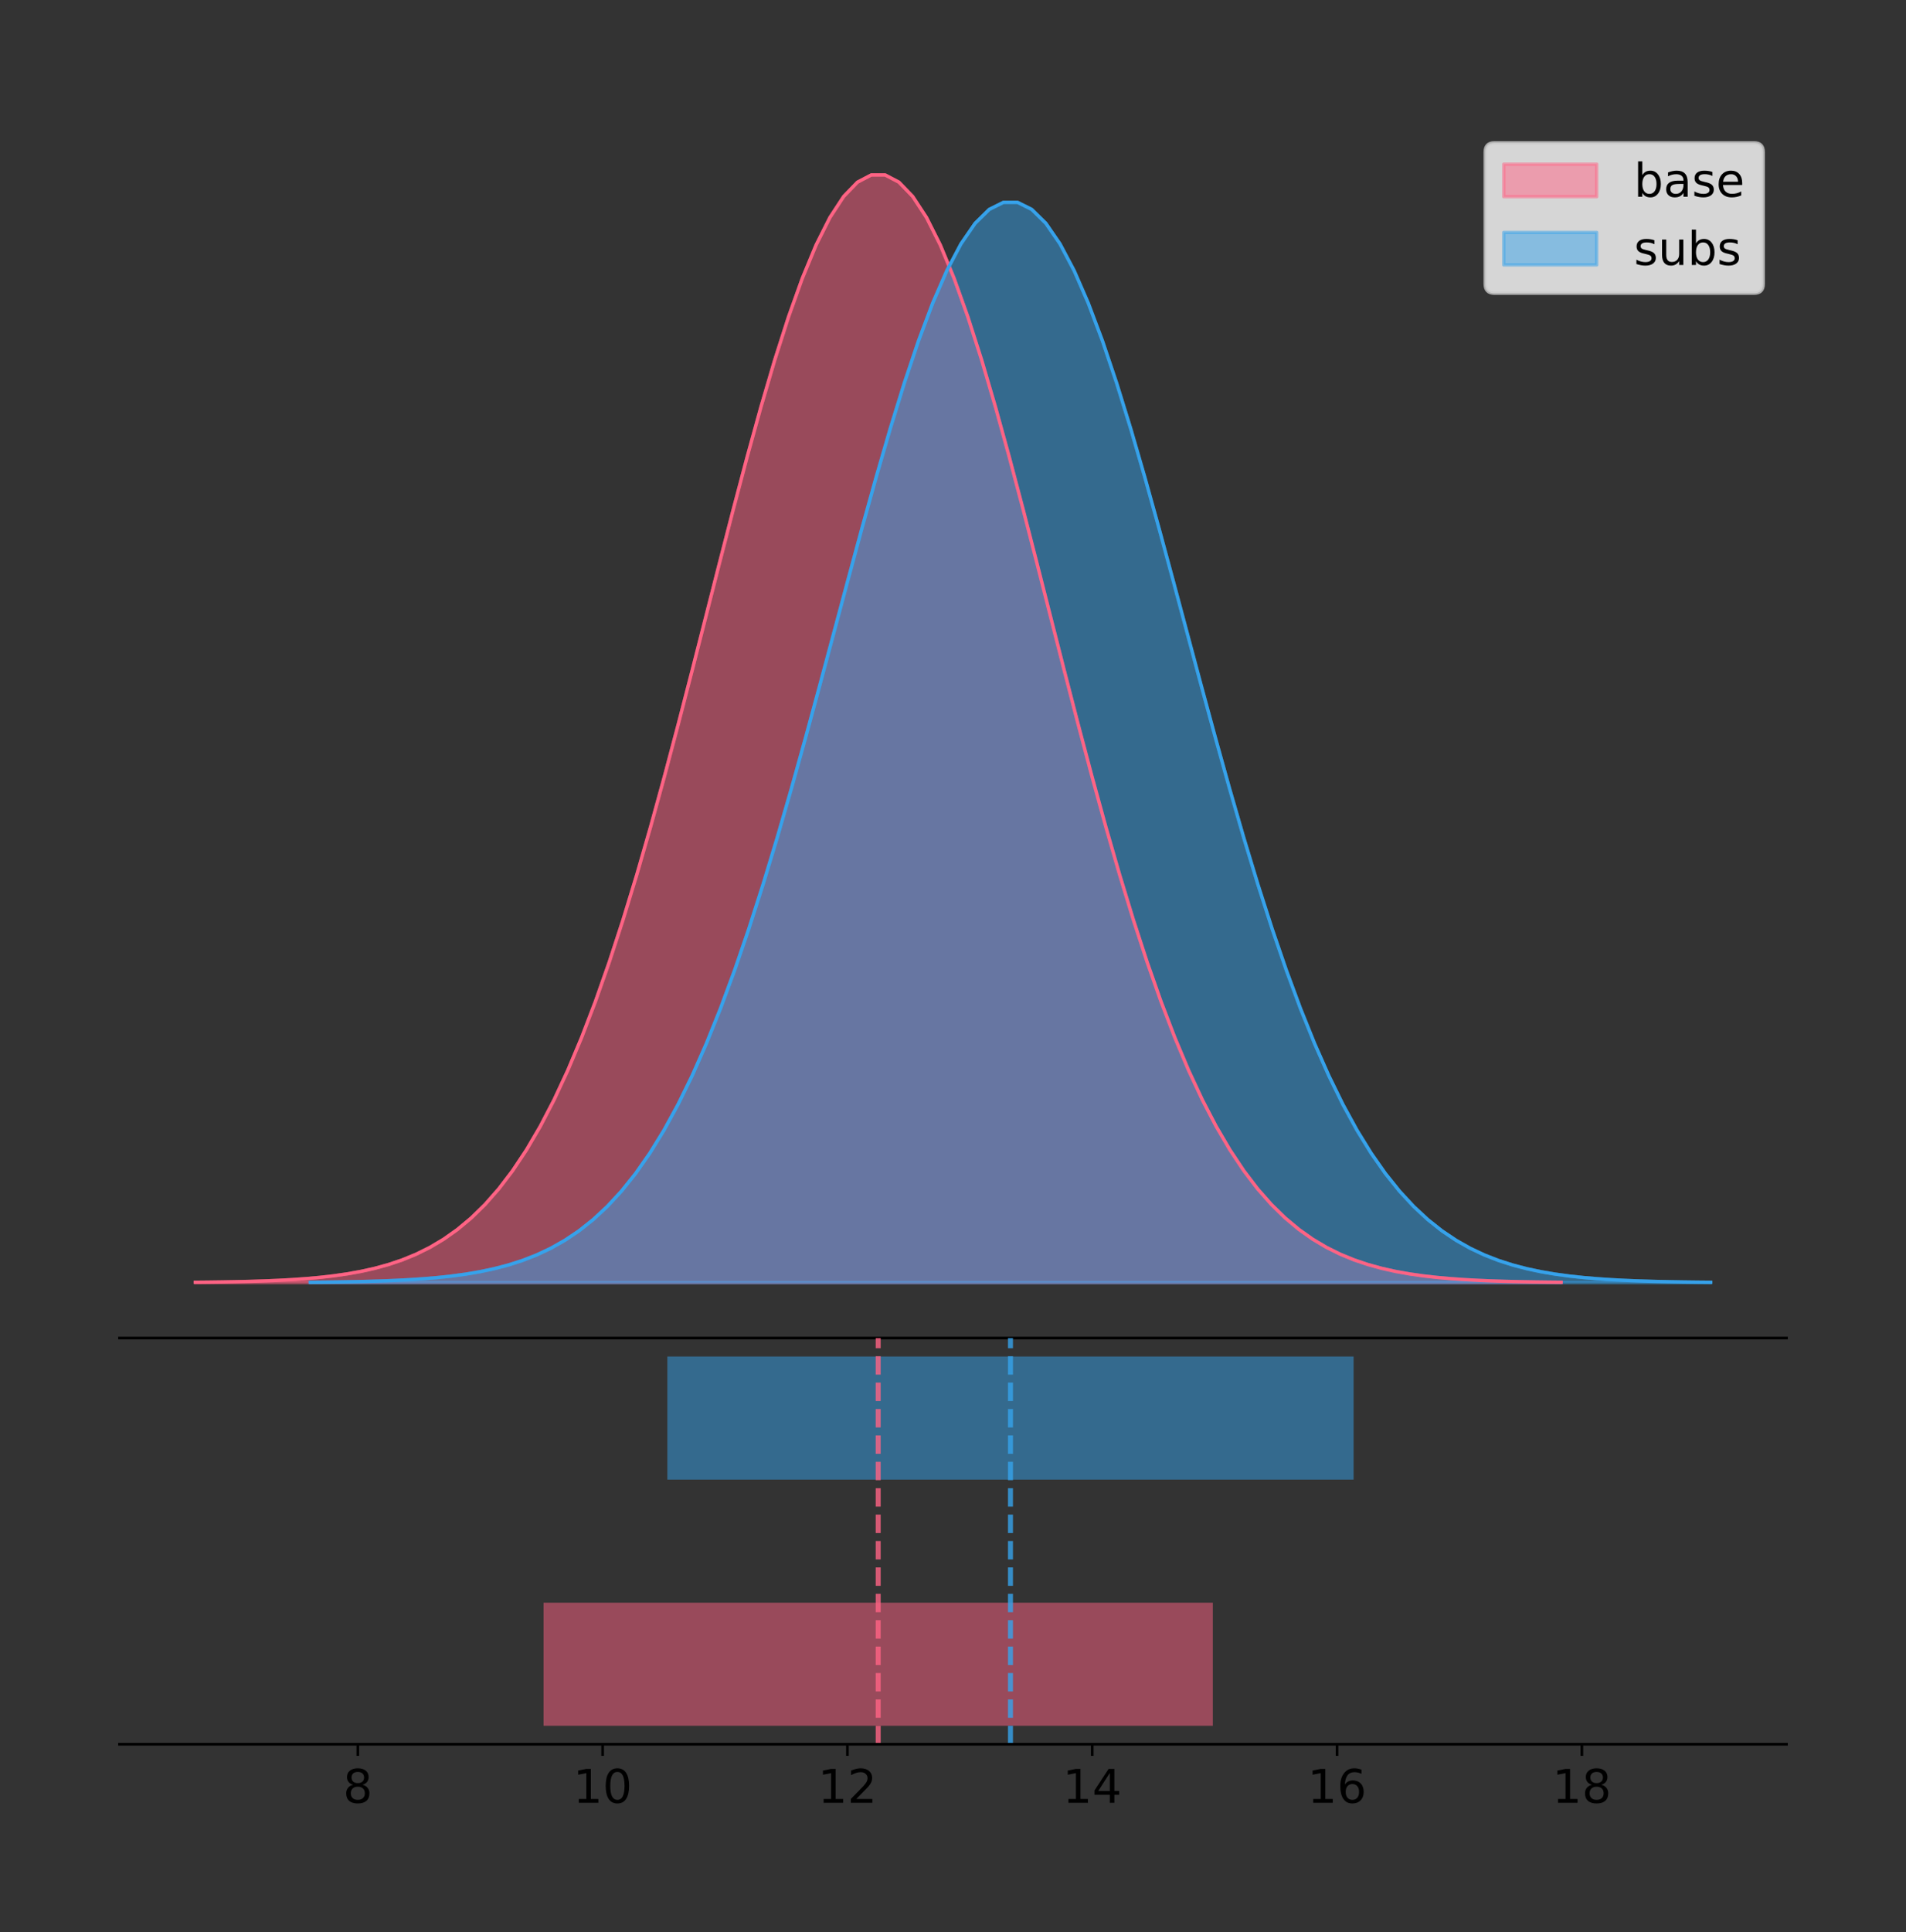 <?xml version="1.0" encoding="utf-8" standalone="no"?>
<!DOCTYPE svg PUBLIC "-//W3C//DTD SVG 1.1//EN"
  "http://www.w3.org/Graphics/SVG/1.1/DTD/svg11.dtd">
<!-- Created with matplotlib (https://matplotlib.org/) -->
<svg height="581.789pt" version="1.1" viewBox="0 0 574.2 581.789" width="574.2pt" xmlns="http://www.w3.org/2000/svg" xmlns:xlink="http://www.w3.org/1999/xlink">
 <rect x="0" y="0" width="574.2" height="581.789" fill="#333333" stroke="none"/>
 <defs>
  <style type="text/css">
*{stroke-linecap:butt;stroke-linejoin:round;}
  </style>
 </defs>
 <g id="figure_1">
  <g id="patch_1">
   <path d="M 0 581.789 
L 574.2 581.789 
L 574.2 0 
L 0 0 
z
" style="fill:none;"/>
  </g>
  <g id="axes_1">
   <g id="patch_2">
    <path d="M 36 402.93 
L 538.2 402.93 
L 538.2 36 
L 36 36 
z
" style="fill:none;"/>
   </g>
   <g id="PolyCollection_1">
    <defs>
     <path d="M 58.827 -195.538 
L 58.827 -195.65 
L 62.984 -195.692 
L 67.14 -195.749 
L 71.296 -195.825 
L 75.452 -195.925 
L 79.609 -196.058 
L 83.765 -196.23 
L 87.921 -196.455 
L 92.078 -196.744 
L 96.234 -197.115 
L 100.39 -197.585 
L 104.547 -198.179 
L 108.703 -198.923 
L 112.859 -199.848 
L 117.015 -200.99 
L 121.172 -202.39 
L 125.328 -204.093 
L 129.484 -206.151 
L 133.641 -208.617 
L 137.797 -211.552 
L 141.953 -215.017 
L 146.109 -219.078 
L 150.266 -223.801 
L 154.422 -229.25 
L 158.578 -235.488 
L 162.735 -242.572 
L 166.891 -250.552 
L 171.047 -259.468 
L 175.203 -269.344 
L 179.36 -280.192 
L 183.516 -292.002 
L 187.672 -304.744 
L 191.829 -318.365 
L 195.985 -332.786 
L 200.141 -347.901 
L 204.298 -363.58 
L 208.454 -379.667 
L 212.61 -395.98 
L 216.766 -412.318 
L 220.923 -428.462 
L 225.079 -444.18 
L 229.235 -459.23 
L 233.392 -473.372 
L 237.548 -486.366 
L 241.704 -497.987 
L 245.86 -508.025 
L 250.017 -516.294 
L 254.173 -522.64 
L 258.329 -526.94 
L 262.486 -529.111 
L 266.642 -529.111 
L 270.798 -526.94 
L 274.955 -522.64 
L 279.111 -516.294 
L 283.267 -508.025 
L 287.423 -497.987 
L 291.58 -486.366 
L 295.736 -473.372 
L 299.892 -459.23 
L 304.049 -444.18 
L 308.205 -428.462 
L 312.361 -412.318 
L 316.517 -395.98 
L 320.674 -379.667 
L 324.83 -363.58 
L 328.986 -347.901 
L 333.143 -332.786 
L 337.299 -318.365 
L 341.455 -304.744 
L 345.612 -292.002 
L 349.768 -280.192 
L 353.924 -269.344 
L 358.08 -259.468 
L 362.237 -250.552 
L 366.393 -242.572 
L 370.549 -235.488 
L 374.706 -229.25 
L 378.862 -223.801 
L 383.018 -219.078 
L 387.174 -215.017 
L 391.331 -211.552 
L 395.487 -208.617 
L 399.643 -206.151 
L 403.8 -204.093 
L 407.956 -202.39 
L 412.112 -200.99 
L 416.269 -199.848 
L 420.425 -198.923 
L 424.581 -198.179 
L 428.737 -197.585 
L 432.894 -197.115 
L 437.05 -196.744 
L 441.206 -196.455 
L 445.363 -196.23 
L 449.519 -196.058 
L 453.675 -195.925 
L 457.831 -195.825 
L 461.988 -195.749 
L 466.144 -195.692 
L 470.3 -195.65 
L 470.3 -195.538 
L 470.3 -195.538 
L 466.144 -195.538 
L 461.988 -195.538 
L 457.831 -195.538 
L 453.675 -195.538 
L 449.519 -195.538 
L 445.363 -195.538 
L 441.206 -195.538 
L 437.05 -195.538 
L 432.894 -195.538 
L 428.737 -195.538 
L 424.581 -195.538 
L 420.425 -195.538 
L 416.269 -195.538 
L 412.112 -195.538 
L 407.956 -195.538 
L 403.8 -195.538 
L 399.643 -195.538 
L 395.487 -195.538 
L 391.331 -195.538 
L 387.174 -195.538 
L 383.018 -195.538 
L 378.862 -195.538 
L 374.706 -195.538 
L 370.549 -195.538 
L 366.393 -195.538 
L 362.237 -195.538 
L 358.08 -195.538 
L 353.924 -195.538 
L 349.768 -195.538 
L 345.612 -195.538 
L 341.455 -195.538 
L 337.299 -195.538 
L 333.143 -195.538 
L 328.986 -195.538 
L 324.83 -195.538 
L 320.674 -195.538 
L 316.517 -195.538 
L 312.361 -195.538 
L 308.205 -195.538 
L 304.049 -195.538 
L 299.892 -195.538 
L 295.736 -195.538 
L 291.58 -195.538 
L 287.423 -195.538 
L 283.267 -195.538 
L 279.111 -195.538 
L 274.955 -195.538 
L 270.798 -195.538 
L 266.642 -195.538 
L 262.486 -195.538 
L 258.329 -195.538 
L 254.173 -195.538 
L 250.017 -195.538 
L 245.86 -195.538 
L 241.704 -195.538 
L 237.548 -195.538 
L 233.392 -195.538 
L 229.235 -195.538 
L 225.079 -195.538 
L 220.923 -195.538 
L 216.766 -195.538 
L 212.61 -195.538 
L 208.454 -195.538 
L 204.298 -195.538 
L 200.141 -195.538 
L 195.985 -195.538 
L 191.829 -195.538 
L 187.672 -195.538 
L 183.516 -195.538 
L 179.36 -195.538 
L 175.203 -195.538 
L 171.047 -195.538 
L 166.891 -195.538 
L 162.735 -195.538 
L 158.578 -195.538 
L 154.422 -195.538 
L 150.266 -195.538 
L 146.109 -195.538 
L 141.953 -195.538 
L 137.797 -195.538 
L 133.641 -195.538 
L 129.484 -195.538 
L 125.328 -195.538 
L 121.172 -195.538 
L 117.015 -195.538 
L 112.859 -195.538 
L 108.703 -195.538 
L 104.547 -195.538 
L 100.39 -195.538 
L 96.234 -195.538 
L 92.078 -195.538 
L 87.921 -195.538 
L 83.765 -195.538 
L 79.609 -195.538 
L 75.452 -195.538 
L 71.296 -195.538 
L 67.14 -195.538 
L 62.984 -195.538 
L 58.827 -195.538 
z
" id="mf97b50f655" style="stroke:#ff6384;stroke-opacity:0.5;"/>
    </defs>
    <g clip-path="url(#pd0d24292c7)">
     <use style="fill:#ff6384;fill-opacity:0.5;stroke:#ff6384;stroke-opacity:0.5;" x="0" xlink:href="#mf97b50f655" y="581.789"/>
    </g>
   </g>
   <g id="PolyCollection_2">
    <defs>
     <path d="M 93.457 -195.538 
L 93.457 -195.647 
L 97.719 -195.688 
L 101.981 -195.744 
L 106.243 -195.818 
L 110.504 -195.916 
L 114.766 -196.045 
L 119.028 -196.213 
L 123.29 -196.432 
L 127.551 -196.714 
L 131.813 -197.076 
L 136.075 -197.535 
L 140.337 -198.114 
L 144.598 -198.839 
L 148.86 -199.741 
L 153.122 -200.855 
L 157.384 -202.22 
L 161.646 -203.882 
L 165.907 -205.888 
L 170.169 -208.293 
L 174.431 -211.155 
L 178.693 -214.535 
L 182.954 -218.495 
L 187.216 -223.101 
L 191.478 -228.416 
L 195.74 -234.499 
L 200.002 -241.408 
L 204.263 -249.191 
L 208.525 -257.885 
L 212.787 -267.518 
L 217.049 -278.097 
L 221.31 -289.615 
L 225.572 -302.042 
L 229.834 -315.325 
L 234.096 -329.389 
L 238.357 -344.13 
L 242.619 -359.421 
L 246.881 -375.11 
L 251.143 -391.019 
L 255.405 -406.953 
L 259.666 -422.697 
L 263.928 -438.026 
L 268.19 -452.704 
L 272.452 -466.495 
L 276.713 -479.168 
L 280.975 -490.501 
L 285.237 -500.29 
L 289.499 -508.355 
L 293.761 -514.544 
L 298.022 -518.737 
L 302.284 -520.855 
L 306.546 -520.855 
L 310.808 -518.737 
L 315.069 -514.544 
L 319.331 -508.355 
L 323.593 -500.29 
L 327.855 -490.501 
L 332.116 -479.168 
L 336.378 -466.495 
L 340.64 -452.704 
L 344.902 -438.026 
L 349.164 -422.697 
L 353.425 -406.953 
L 357.687 -391.019 
L 361.949 -375.11 
L 366.211 -359.421 
L 370.472 -344.13 
L 374.734 -329.389 
L 378.996 -315.325 
L 383.258 -302.042 
L 387.52 -289.615 
L 391.781 -278.097 
L 396.043 -267.518 
L 400.305 -257.885 
L 404.567 -249.191 
L 408.828 -241.408 
L 413.09 -234.499 
L 417.352 -228.416 
L 421.614 -223.101 
L 425.875 -218.495 
L 430.137 -214.535 
L 434.399 -211.155 
L 438.661 -208.293 
L 442.923 -205.888 
L 447.184 -203.882 
L 451.446 -202.22 
L 455.708 -200.855 
L 459.97 -199.741 
L 464.231 -198.839 
L 468.493 -198.114 
L 472.755 -197.535 
L 477.017 -197.076 
L 481.279 -196.714 
L 485.54 -196.432 
L 489.802 -196.213 
L 494.064 -196.045 
L 498.326 -195.916 
L 502.587 -195.818 
L 506.849 -195.744 
L 511.111 -195.688 
L 515.373 -195.647 
L 515.373 -195.538 
L 515.373 -195.538 
L 511.111 -195.538 
L 506.849 -195.538 
L 502.587 -195.538 
L 498.326 -195.538 
L 494.064 -195.538 
L 489.802 -195.538 
L 485.54 -195.538 
L 481.279 -195.538 
L 477.017 -195.538 
L 472.755 -195.538 
L 468.493 -195.538 
L 464.231 -195.538 
L 459.97 -195.538 
L 455.708 -195.538 
L 451.446 -195.538 
L 447.184 -195.538 
L 442.923 -195.538 
L 438.661 -195.538 
L 434.399 -195.538 
L 430.137 -195.538 
L 425.875 -195.538 
L 421.614 -195.538 
L 417.352 -195.538 
L 413.09 -195.538 
L 408.828 -195.538 
L 404.567 -195.538 
L 400.305 -195.538 
L 396.043 -195.538 
L 391.781 -195.538 
L 387.52 -195.538 
L 383.258 -195.538 
L 378.996 -195.538 
L 374.734 -195.538 
L 370.472 -195.538 
L 366.211 -195.538 
L 361.949 -195.538 
L 357.687 -195.538 
L 353.425 -195.538 
L 349.164 -195.538 
L 344.902 -195.538 
L 340.64 -195.538 
L 336.378 -195.538 
L 332.116 -195.538 
L 327.855 -195.538 
L 323.593 -195.538 
L 319.331 -195.538 
L 315.069 -195.538 
L 310.808 -195.538 
L 306.546 -195.538 
L 302.284 -195.538 
L 298.022 -195.538 
L 293.761 -195.538 
L 289.499 -195.538 
L 285.237 -195.538 
L 280.975 -195.538 
L 276.713 -195.538 
L 272.452 -195.538 
L 268.19 -195.538 
L 263.928 -195.538 
L 259.666 -195.538 
L 255.405 -195.538 
L 251.143 -195.538 
L 246.881 -195.538 
L 242.619 -195.538 
L 238.357 -195.538 
L 234.096 -195.538 
L 229.834 -195.538 
L 225.572 -195.538 
L 221.31 -195.538 
L 217.049 -195.538 
L 212.787 -195.538 
L 208.525 -195.538 
L 204.263 -195.538 
L 200.002 -195.538 
L 195.74 -195.538 
L 191.478 -195.538 
L 187.216 -195.538 
L 182.954 -195.538 
L 178.693 -195.538 
L 174.431 -195.538 
L 170.169 -195.538 
L 165.907 -195.538 
L 161.646 -195.538 
L 157.384 -195.538 
L 153.122 -195.538 
L 148.86 -195.538 
L 144.598 -195.538 
L 140.337 -195.538 
L 136.075 -195.538 
L 131.813 -195.538 
L 127.551 -195.538 
L 123.29 -195.538 
L 119.028 -195.538 
L 114.766 -195.538 
L 110.504 -195.538 
L 106.243 -195.538 
L 101.981 -195.538 
L 97.719 -195.538 
L 93.457 -195.538 
z
" id="meb3607d5fd" style="stroke:#36a2eb;stroke-opacity:0.5;"/>
    </defs>
    <g clip-path="url(#pd0d24292c7)">
     <use style="fill:#36a2eb;fill-opacity:0.5;stroke:#36a2eb;stroke-opacity:0.5;" x="0" xlink:href="#meb3607d5fd" y="581.789"/>
    </g>
   </g>
   <g id="line2d_1">
    <path clip-path="url(#pd0d24292c7)" d="M 58.827 386.139 
L 62.984 386.097 
L 67.14 386.04 
L 71.296 385.965 
L 75.452 385.864 
L 79.609 385.732 
L 83.765 385.559 
L 87.921 385.334 
L 92.078 385.045 
L 96.234 384.675 
L 100.39 384.204 
L 104.547 383.61 
L 108.703 382.867 
L 112.859 381.941 
L 117.015 380.799 
L 121.172 379.399 
L 125.328 377.696 
L 129.484 375.639 
L 133.641 373.172 
L 137.797 370.238 
L 141.953 366.772 
L 146.109 362.711 
L 150.266 357.989 
L 154.422 352.539 
L 158.578 346.301 
L 162.735 339.217 
L 166.891 331.237 
L 171.047 322.322 
L 175.203 312.445 
L 179.36 301.597 
L 183.516 289.787 
L 187.672 277.045 
L 191.829 263.424 
L 195.985 249.004 
L 200.141 233.888 
L 204.298 218.209 
L 208.454 202.123 
L 212.61 185.809 
L 216.766 169.471 
L 220.923 153.327 
L 225.079 137.61 
L 229.235 122.559 
L 233.392 108.418 
L 237.548 95.423 
L 241.704 83.803 
L 245.86 73.765 
L 250.017 65.495 
L 254.173 59.15 
L 258.329 54.85 
L 262.486 52.679 
L 266.642 52.679 
L 270.798 54.85 
L 274.955 59.15 
L 279.111 65.495 
L 283.267 73.765 
L 287.423 83.803 
L 291.58 95.423 
L 295.736 108.418 
L 299.892 122.559 
L 304.049 137.61 
L 308.205 153.327 
L 312.361 169.471 
L 316.517 185.809 
L 320.674 202.123 
L 324.83 218.209 
L 328.986 233.888 
L 333.143 249.004 
L 337.299 263.424 
L 341.455 277.045 
L 345.612 289.787 
L 349.768 301.597 
L 353.924 312.445 
L 358.08 322.322 
L 362.237 331.237 
L 366.393 339.217 
L 370.549 346.301 
L 374.706 352.539 
L 378.862 357.989 
L 383.018 362.711 
L 387.174 366.772 
L 391.331 370.238 
L 395.487 373.172 
L 399.643 375.639 
L 403.8 377.696 
L 407.956 379.399 
L 412.112 380.799 
L 416.269 381.941 
L 420.425 382.867 
L 424.581 383.61 
L 428.737 384.204 
L 432.894 384.675 
L 437.05 385.045 
L 441.206 385.334 
L 445.363 385.559 
L 449.519 385.732 
L 453.675 385.864 
L 457.831 385.965 
L 461.988 386.04 
L 466.144 386.097 
L 470.3 386.139 
" style="fill:none;stroke:#ff6384;stroke-linecap:square;"/>
   </g>
   <g id="line2d_2">
    <path clip-path="url(#pd0d24292c7)" d="M 93.457 386.142 
L 97.719 386.101 
L 101.981 386.046 
L 106.243 385.972 
L 110.504 385.874 
L 114.766 385.745 
L 119.028 385.576 
L 123.29 385.357 
L 127.551 385.075 
L 131.813 384.714 
L 136.075 384.255 
L 140.337 383.676 
L 144.598 382.95 
L 148.86 382.048 
L 153.122 380.934 
L 157.384 379.569 
L 161.646 377.908 
L 165.907 375.901 
L 170.169 373.496 
L 174.431 370.634 
L 178.693 367.255 
L 182.954 363.294 
L 187.216 358.688 
L 191.478 353.374 
L 195.74 347.29 
L 200.002 340.381 
L 204.263 332.599 
L 208.525 323.904 
L 212.787 314.272 
L 217.049 303.693 
L 221.31 292.175 
L 225.572 279.748 
L 229.834 266.464 
L 234.096 252.4 
L 238.357 237.659 
L 242.619 222.368 
L 246.881 206.68 
L 251.143 190.77 
L 255.405 174.836 
L 259.666 159.092 
L 263.928 143.763 
L 268.19 129.086 
L 272.452 115.294 
L 276.713 102.621 
L 280.975 91.288 
L 285.237 81.499 
L 289.499 73.434 
L 293.761 67.246 
L 298.022 63.052 
L 302.284 60.935 
L 306.546 60.935 
L 310.808 63.052 
L 315.069 67.246 
L 319.331 73.434 
L 323.593 81.499 
L 327.855 91.288 
L 332.116 102.621 
L 336.378 115.294 
L 340.64 129.086 
L 344.902 143.763 
L 349.164 159.092 
L 353.425 174.836 
L 357.687 190.77 
L 361.949 206.68 
L 366.211 222.368 
L 370.472 237.659 
L 374.734 252.4 
L 378.996 266.464 
L 383.258 279.748 
L 387.52 292.175 
L 391.781 303.693 
L 396.043 314.272 
L 400.305 323.904 
L 404.567 332.599 
L 408.828 340.381 
L 413.09 347.29 
L 417.352 353.374 
L 421.614 358.688 
L 425.875 363.294 
L 430.137 367.255 
L 434.399 370.634 
L 438.661 373.496 
L 442.923 375.901 
L 447.184 377.908 
L 451.446 379.569 
L 455.708 380.934 
L 459.97 382.048 
L 464.231 382.95 
L 468.493 383.676 
L 472.755 384.255 
L 477.017 384.714 
L 481.279 385.075 
L 485.54 385.357 
L 489.802 385.576 
L 494.064 385.745 
L 498.326 385.874 
L 502.587 385.972 
L 506.849 386.046 
L 511.111 386.101 
L 515.373 386.142 
" style="fill:none;stroke:#36a2eb;stroke-linecap:square;"/>
   </g>
   <g id="patch_3">
    <path d="M 36 402.93 
L 538.2 402.93 
" style="fill:none;stroke:#000000;stroke-linecap:square;stroke-linejoin:miter;stroke-width:0.8;"/>
   </g>
   <g id="legend_1">
    <g id="patch_4">
     <path d="M 450.225 88.299 
L 528.4 88.299 
Q 531.2 88.299 531.2 85.499 
L 531.2 45.8 
Q 531.2 43 528.4 43 
L 450.225 43 
Q 447.425 43 447.425 45.8 
L 447.425 85.499 
Q 447.425 88.299 450.225 88.299 
z
" style="fill:#ffffff;opacity:0.8;stroke:#cccccc;stroke-linejoin:miter;"/>
    </g>
    <g id="patch_5">
     <path d="M 453.025 59.238 
L 481.025 59.238 
L 481.025 49.438 
L 453.025 49.438 
z
" style="fill:#ff6384;opacity:0.5;stroke:#ff6384;stroke-linejoin:miter;"/>
    </g>
    <g id="text_1">
     <!-- base -->
     <defs>
      <path d="M 48.688 27.297 
Q 48.688 37.203 44.609 42.844 
Q 40.531 48.484 33.406 48.484 
Q 26.266 48.484 22.188 42.844 
Q 18.109 37.203 18.109 27.297 
Q 18.109 17.391 22.188 11.75 
Q 26.266 6.109 33.406 6.109 
Q 40.531 6.109 44.609 11.75 
Q 48.688 17.391 48.688 27.297 
z
M 18.109 46.391 
Q 20.953 51.266 25.266 53.625 
Q 29.594 56 35.594 56 
Q 45.562 56 51.781 48.094 
Q 58.016 40.188 58.016 27.297 
Q 58.016 14.406 51.781 6.484 
Q 45.562 -1.422 35.594 -1.422 
Q 29.594 -1.422 25.266 0.953 
Q 20.953 3.328 18.109 8.203 
L 18.109 0 
L 9.078 0 
L 9.078 75.984 
L 18.109 75.984 
z
" id="DejaVuSans-98"/>
      <path d="M 34.281 27.484 
Q 23.391 27.484 19.188 25 
Q 14.984 22.516 14.984 16.5 
Q 14.984 11.719 18.141 8.906 
Q 21.297 6.109 26.703 6.109 
Q 34.188 6.109 38.703 11.406 
Q 43.219 16.703 43.219 25.484 
L 43.219 27.484 
z
M 52.203 31.203 
L 52.203 0 
L 43.219 0 
L 43.219 8.297 
Q 40.141 3.328 35.547 0.953 
Q 30.953 -1.422 24.312 -1.422 
Q 15.922 -1.422 10.953 3.297 
Q 6 8.016 6 15.922 
Q 6 25.141 12.172 29.828 
Q 18.359 34.516 30.609 34.516 
L 43.219 34.516 
L 43.219 35.406 
Q 43.219 41.609 39.141 45 
Q 35.062 48.391 27.688 48.391 
Q 23 48.391 18.547 47.266 
Q 14.109 46.141 10.016 43.891 
L 10.016 52.203 
Q 14.938 54.109 19.578 55.047 
Q 24.219 56 28.609 56 
Q 40.484 56 46.344 49.844 
Q 52.203 43.703 52.203 31.203 
z
" id="DejaVuSans-97"/>
      <path d="M 44.281 53.078 
L 44.281 44.578 
Q 40.484 46.531 36.375 47.5 
Q 32.281 48.484 27.875 48.484 
Q 21.188 48.484 17.844 46.438 
Q 14.5 44.391 14.5 40.281 
Q 14.5 37.156 16.891 35.375 
Q 19.281 33.594 26.516 31.984 
L 29.594 31.297 
Q 39.156 29.25 43.188 25.516 
Q 47.219 21.781 47.219 15.094 
Q 47.219 7.469 41.188 3.016 
Q 35.156 -1.422 24.609 -1.422 
Q 20.219 -1.422 15.453 -0.562 
Q 10.688 0.297 5.422 2 
L 5.422 11.281 
Q 10.406 8.688 15.234 7.391 
Q 20.062 6.109 24.812 6.109 
Q 31.156 6.109 34.562 8.281 
Q 37.984 10.453 37.984 14.406 
Q 37.984 18.062 35.516 20.016 
Q 33.062 21.969 24.703 23.781 
L 21.578 24.516 
Q 13.234 26.266 9.516 29.906 
Q 5.812 33.547 5.812 39.891 
Q 5.812 47.609 11.281 51.797 
Q 16.75 56 26.812 56 
Q 31.781 56 36.172 55.266 
Q 40.578 54.547 44.281 53.078 
z
" id="DejaVuSans-115"/>
      <path d="M 56.203 29.594 
L 56.203 25.203 
L 14.891 25.203 
Q 15.484 15.922 20.484 11.062 
Q 25.484 6.203 34.422 6.203 
Q 39.594 6.203 44.453 7.469 
Q 49.312 8.734 54.109 11.281 
L 54.109 2.781 
Q 49.266 0.734 44.188 -0.344 
Q 39.109 -1.422 33.891 -1.422 
Q 20.797 -1.422 13.156 6.188 
Q 5.516 13.812 5.516 26.812 
Q 5.516 40.234 12.766 48.109 
Q 20.016 56 32.328 56 
Q 43.359 56 49.781 48.891 
Q 56.203 41.797 56.203 29.594 
z
M 47.219 32.234 
Q 47.125 39.594 43.094 43.984 
Q 39.062 48.391 32.422 48.391 
Q 24.906 48.391 20.391 44.141 
Q 15.875 39.891 15.188 32.172 
z
" id="DejaVuSans-101"/>
     </defs>
     <g transform="translate(492.225 59.238)scale(0.14 -0.14)">
      <use xlink:href="#DejaVuSans-98"/>
      <use x="63.477" xlink:href="#DejaVuSans-97"/>
      <use x="124.756" xlink:href="#DejaVuSans-115"/>
      <use x="176.855" xlink:href="#DejaVuSans-101"/>
     </g>
    </g>
    <g id="patch_6">
     <path d="M 453.025 79.787 
L 481.025 79.787 
L 481.025 69.987 
L 453.025 69.987 
z
" style="fill:#36a2eb;opacity:0.5;stroke:#36a2eb;stroke-linejoin:miter;"/>
    </g>
    <g id="text_2">
     <!-- subs -->
     <defs>
      <path d="M 8.5 21.578 
L 8.5 54.688 
L 17.484 54.688 
L 17.484 21.922 
Q 17.484 14.156 20.5 10.266 
Q 23.531 6.391 29.594 6.391 
Q 36.859 6.391 41.078 11.031 
Q 45.312 15.672 45.312 23.688 
L 45.312 54.688 
L 54.297 54.688 
L 54.297 0 
L 45.312 0 
L 45.312 8.406 
Q 42.047 3.422 37.719 1 
Q 33.406 -1.422 27.688 -1.422 
Q 18.266 -1.422 13.375 4.438 
Q 8.5 10.297 8.5 21.578 
z
M 31.109 56 
z
" id="DejaVuSans-117"/>
     </defs>
     <g transform="translate(492.225 79.787)scale(0.14 -0.14)">
      <use xlink:href="#DejaVuSans-115"/>
      <use x="52.1" xlink:href="#DejaVuSans-117"/>
      <use x="115.479" xlink:href="#DejaVuSans-98"/>
      <use x="178.955" xlink:href="#DejaVuSans-115"/>
     </g>
    </g>
   </g>
  </g>
  <g id="axes_2">
   <g id="patch_7">
    <path d="M 36 525.24 
L 538.2 525.24 
L 538.2 402.93 
L 36 402.93 
z
" style="fill:none;"/>
   </g>
   <g id="patch_8">
    <path clip-path="url(#pc5516e8625)" d="M 163.753 519.68 
L 365.375 519.68 
L 365.375 482.617 
L 163.753 482.617 
z
" style="fill:#ff6384;opacity:0.5;"/>
   </g>
   <g id="patch_9">
    <path clip-path="url(#pc5516e8625)" d="M 201.046 445.553 
L 407.784 445.553 
L 407.784 408.49 
L 201.046 408.49 
z
" style="fill:#36a2eb;opacity:0.5;"/>
   </g>
   <g id="matplotlib.axis_1">
    <g id="xtick_1">
     <g id="line2d_3">
      <defs>
       <path d="M 0 0 
L 0 3.5 
" id="m1f9e673366" style="stroke:#000000;stroke-width:0.8;"/>
      </defs>
      <g>
       <use style="stroke:#000000;stroke-width:0.8;" x="107.796" xlink:href="#m1f9e673366" y="525.24"/>
      </g>
     </g>
     <g id="text_3">
      <!-- 8 -->
      <defs>
       <path d="M 31.781 34.625 
Q 24.75 34.625 20.719 30.859 
Q 16.703 27.094 16.703 20.516 
Q 16.703 13.922 20.719 10.156 
Q 24.75 6.391 31.781 6.391 
Q 38.812 6.391 42.859 10.172 
Q 46.922 13.969 46.922 20.516 
Q 46.922 27.094 42.891 30.859 
Q 38.875 34.625 31.781 34.625 
z
M 21.922 38.812 
Q 15.578 40.375 12.031 44.719 
Q 8.5 49.078 8.5 55.328 
Q 8.5 64.062 14.719 69.141 
Q 20.953 74.219 31.781 74.219 
Q 42.672 74.219 48.875 69.141 
Q 55.078 64.062 55.078 55.328 
Q 55.078 49.078 51.531 44.719 
Q 48 40.375 41.703 38.812 
Q 48.828 37.156 52.797 32.312 
Q 56.781 27.484 56.781 20.516 
Q 56.781 9.906 50.312 4.234 
Q 43.844 -1.422 31.781 -1.422 
Q 19.734 -1.422 13.25 4.234 
Q 6.781 9.906 6.781 20.516 
Q 6.781 27.484 10.781 32.312 
Q 14.797 37.156 21.922 38.812 
z
M 18.312 54.391 
Q 18.312 48.734 21.844 45.562 
Q 25.391 42.391 31.781 42.391 
Q 38.141 42.391 41.719 45.562 
Q 45.312 48.734 45.312 54.391 
Q 45.312 60.062 41.719 63.234 
Q 38.141 66.406 31.781 66.406 
Q 25.391 66.406 21.844 63.234 
Q 18.312 60.062 18.312 54.391 
z
" id="DejaVuSans-56"/>
      </defs>
      <g transform="translate(103.342 542.878)scale(0.14 -0.14)">
       <use xlink:href="#DejaVuSans-56"/>
      </g>
     </g>
    </g>
    <g id="xtick_2">
     <g id="line2d_4">
      <g>
       <use style="stroke:#000000;stroke-width:0.8;" x="181.546" xlink:href="#m1f9e673366" y="525.24"/>
      </g>
     </g>
     <g id="text_4">
      <!-- 10 -->
      <defs>
       <path d="M 12.406 8.297 
L 28.516 8.297 
L 28.516 63.922 
L 10.984 60.406 
L 10.984 69.391 
L 28.422 72.906 
L 38.281 72.906 
L 38.281 8.297 
L 54.391 8.297 
L 54.391 0 
L 12.406 0 
z
" id="DejaVuSans-49"/>
       <path d="M 31.781 66.406 
Q 24.172 66.406 20.328 58.906 
Q 16.5 51.422 16.5 36.375 
Q 16.5 21.391 20.328 13.891 
Q 24.172 6.391 31.781 6.391 
Q 39.453 6.391 43.281 13.891 
Q 47.125 21.391 47.125 36.375 
Q 47.125 51.422 43.281 58.906 
Q 39.453 66.406 31.781 66.406 
z
M 31.781 74.219 
Q 44.047 74.219 50.516 64.516 
Q 56.984 54.828 56.984 36.375 
Q 56.984 17.969 50.516 8.266 
Q 44.047 -1.422 31.781 -1.422 
Q 19.531 -1.422 13.062 8.266 
Q 6.594 17.969 6.594 36.375 
Q 6.594 54.828 13.062 64.516 
Q 19.531 74.219 31.781 74.219 
z
" id="DejaVuSans-48"/>
      </defs>
      <g transform="translate(172.639 542.878)scale(0.14 -0.14)">
       <use xlink:href="#DejaVuSans-49"/>
       <use x="63.623" xlink:href="#DejaVuSans-48"/>
      </g>
     </g>
    </g>
    <g id="xtick_3">
     <g id="line2d_5">
      <g>
       <use style="stroke:#000000;stroke-width:0.8;" x="255.297" xlink:href="#m1f9e673366" y="525.24"/>
      </g>
     </g>
     <g id="text_5">
      <!-- 12 -->
      <defs>
       <path d="M 19.188 8.297 
L 53.609 8.297 
L 53.609 0 
L 7.328 0 
L 7.328 8.297 
Q 12.938 14.109 22.625 23.891 
Q 32.328 33.688 34.812 36.531 
Q 39.547 41.844 41.422 45.531 
Q 43.312 49.219 43.312 52.781 
Q 43.312 58.594 39.234 62.25 
Q 35.156 65.922 28.609 65.922 
Q 23.969 65.922 18.812 64.312 
Q 13.672 62.703 7.812 59.422 
L 7.812 69.391 
Q 13.766 71.781 18.938 73 
Q 24.125 74.219 28.422 74.219 
Q 39.75 74.219 46.484 68.547 
Q 53.219 62.891 53.219 53.422 
Q 53.219 48.922 51.531 44.891 
Q 49.859 40.875 45.406 35.406 
Q 44.188 33.984 37.641 27.219 
Q 31.109 20.453 19.188 8.297 
z
" id="DejaVuSans-50"/>
      </defs>
      <g transform="translate(246.39 542.878)scale(0.14 -0.14)">
       <use xlink:href="#DejaVuSans-49"/>
       <use x="63.623" xlink:href="#DejaVuSans-50"/>
      </g>
     </g>
    </g>
    <g id="xtick_4">
     <g id="line2d_6">
      <g>
       <use style="stroke:#000000;stroke-width:0.8;" x="329.048" xlink:href="#m1f9e673366" y="525.24"/>
      </g>
     </g>
     <g id="text_6">
      <!-- 14 -->
      <defs>
       <path d="M 37.797 64.312 
L 12.891 25.391 
L 37.797 25.391 
z
M 35.203 72.906 
L 47.609 72.906 
L 47.609 25.391 
L 58.016 25.391 
L 58.016 17.188 
L 47.609 17.188 
L 47.609 0 
L 37.797 0 
L 37.797 17.188 
L 4.891 17.188 
L 4.891 26.703 
z
" id="DejaVuSans-52"/>
      </defs>
      <g transform="translate(320.14 542.878)scale(0.14 -0.14)">
       <use xlink:href="#DejaVuSans-49"/>
       <use x="63.623" xlink:href="#DejaVuSans-52"/>
      </g>
     </g>
    </g>
    <g id="xtick_5">
     <g id="line2d_7">
      <g>
       <use style="stroke:#000000;stroke-width:0.8;" x="402.798" xlink:href="#m1f9e673366" y="525.24"/>
      </g>
     </g>
     <g id="text_7">
      <!-- 16 -->
      <defs>
       <path d="M 33.016 40.375 
Q 26.375 40.375 22.484 35.828 
Q 18.609 31.297 18.609 23.391 
Q 18.609 15.531 22.484 10.953 
Q 26.375 6.391 33.016 6.391 
Q 39.656 6.391 43.531 10.953 
Q 47.406 15.531 47.406 23.391 
Q 47.406 31.297 43.531 35.828 
Q 39.656 40.375 33.016 40.375 
z
M 52.594 71.297 
L 52.594 62.312 
Q 48.875 64.062 45.094 64.984 
Q 41.312 65.922 37.594 65.922 
Q 27.828 65.922 22.672 59.328 
Q 17.531 52.734 16.797 39.406 
Q 19.672 43.656 24.016 45.922 
Q 28.375 48.188 33.594 48.188 
Q 44.578 48.188 50.953 41.516 
Q 57.328 34.859 57.328 23.391 
Q 57.328 12.156 50.688 5.359 
Q 44.047 -1.422 33.016 -1.422 
Q 20.359 -1.422 13.672 8.266 
Q 6.984 17.969 6.984 36.375 
Q 6.984 53.656 15.188 63.938 
Q 23.391 74.219 37.203 74.219 
Q 40.922 74.219 44.703 73.484 
Q 48.484 72.75 52.594 71.297 
z
" id="DejaVuSans-54"/>
      </defs>
      <g transform="translate(393.891 542.878)scale(0.14 -0.14)">
       <use xlink:href="#DejaVuSans-49"/>
       <use x="63.623" xlink:href="#DejaVuSans-54"/>
      </g>
     </g>
    </g>
    <g id="xtick_6">
     <g id="line2d_8">
      <g>
       <use style="stroke:#000000;stroke-width:0.8;" x="476.549" xlink:href="#m1f9e673366" y="525.24"/>
      </g>
     </g>
     <g id="text_8">
      <!-- 18 -->
      <g transform="translate(467.641 542.878)scale(0.14 -0.14)">
       <use xlink:href="#DejaVuSans-49"/>
       <use x="63.623" xlink:href="#DejaVuSans-56"/>
      </g>
     </g>
    </g>
   </g>
   <g id="line2d_9">
    <path clip-path="url(#pc5516e8625)" d="M 264.564 525.24 
L 264.564 402.93 
" style="fill:none;stroke:#ff6384;stroke-dasharray:5.55,2.4;stroke-dashoffset:0;stroke-opacity:0.8;stroke-width:1.5;"/>
   </g>
   <g id="line2d_10">
    <path clip-path="url(#pc5516e8625)" d="M 304.415 525.24 
L 304.415 402.93 
" style="fill:none;stroke:#36a2eb;stroke-dasharray:5.55,2.4;stroke-dashoffset:0;stroke-opacity:0.8;stroke-width:1.5;"/>
   </g>
   <g id="patch_10">
    <path d="M 36 525.24 
L 538.2 525.24 
" style="fill:none;stroke:#000000;stroke-linecap:square;stroke-linejoin:miter;stroke-width:0.8;"/>
   </g>
  </g>
 </g>
 <defs>
  <clipPath id="pd0d24292c7">
   <rect height="366.93" width="502.2" x="36" y="36"/>
  </clipPath>
  <clipPath id="pc5516e8625">
   <rect height="122.31" width="502.2" x="36" y="402.93"/>
  </clipPath>
 </defs>
</svg>
